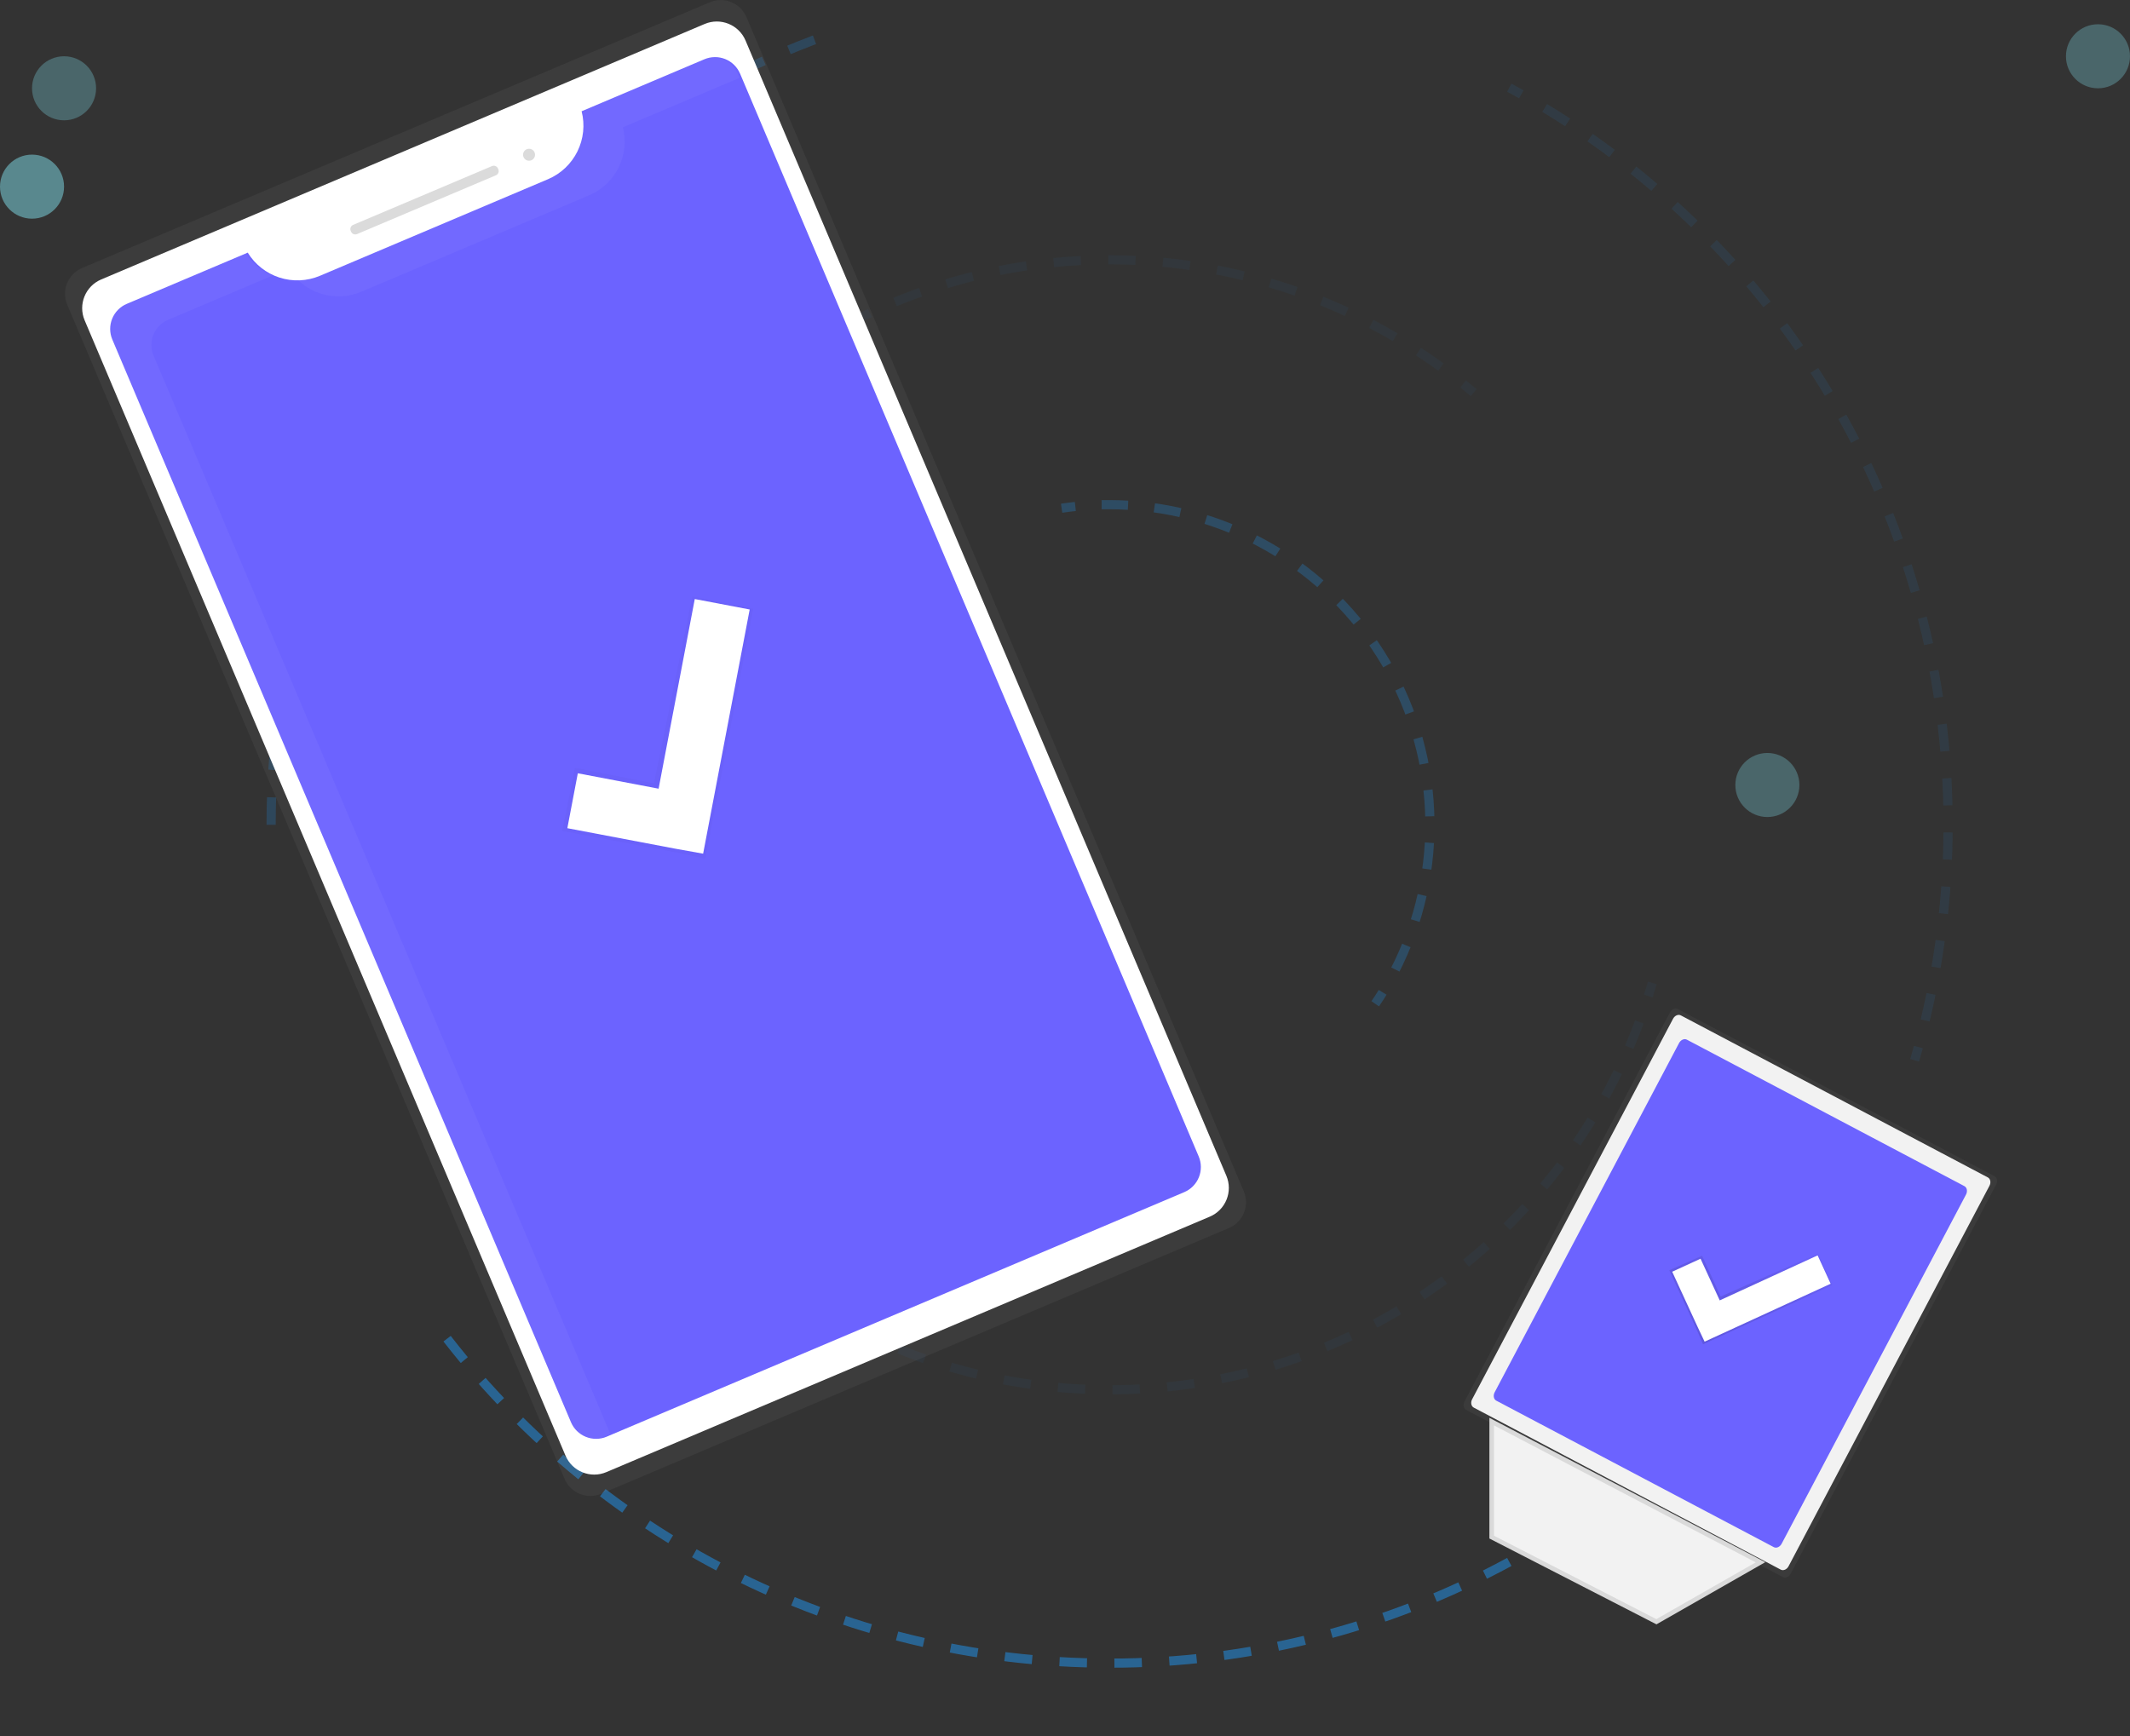<svg width="931" height="759" viewBox="0 0 931 759" fill="none" xmlns="http://www.w3.org/2000/svg">
<rect x="0" y="0" width="931" height="759" fill="#333333" stroke="none"/>
<g clip-path="url(#clip0)">
<g opacity="0.3">
<path opacity="0.3" d="M659.7 38.33C661.46 39.283 663.21 40.253 664.95 41.24" stroke="#2196F3" stroke-width="4" stroke-miterlimit="10"/>
<path opacity="0.3" d="M675.17 47.19C780.89 111.52 851.5 227.81 851.5 360.59C851.522 391.432 847.659 422.154 840 452.03" stroke="#2196F3" stroke-width="4" stroke-miterlimit="10" stroke-dasharray="11.85 11.85"/>
<path opacity="0.3" d="M838.5 457.76C837.973 459.687 837.43 461.61 836.87 463.53" stroke="#2196F3" stroke-width="4" stroke-miterlimit="10"/>
</g>
<path opacity="0.21" d="M118.5 360.59C118.5 201.31 220.11 65.76 362.04 15.19" stroke="#2196F3" stroke-width="4" stroke-miterlimit="10" stroke-dasharray="12 12"/>
<path opacity="0.5" d="M659.7 682.86C606.081 711.979 546.016 727.186 485 727.09C365.47 727.09 259.3 669.87 192.4 581.32" stroke="#2196F3" stroke-width="4" stroke-miterlimit="10" stroke-dasharray="12 12"/>
<g opacity="0.21">
<path opacity="0.21" d="M722.2 429.71C721.64 431.63 721.057 433.544 720.45 435.45" stroke="#2196F3" stroke-width="4" stroke-miterlimit="10"/>
<path opacity="0.21" d="M716.56 446.75C681.56 540.68 591.11 607.59 485 607.59C348.59 607.59 238 497 238 360.59C238 224.18 348.59 113.59 485 113.59C539.135 113.511 591.784 131.297 634.78 164.19" stroke="#2196F3" stroke-width="4" stroke-miterlimit="10" stroke-dasharray="11.95 11.95"/>
<path opacity="0.21" d="M639.5 167.85C641.06 169.103 642.603 170.373 644.13 171.66" stroke="#2196F3" stroke-width="4" stroke-miterlimit="10"/>
</g>
<g opacity="0.5">
<path opacity="0.5" d="M464.02 222.19C466.02 221.897 468.02 221.644 470.02 221.43" stroke="#2196F3" stroke-width="4" stroke-miterlimit="10"/>
<path opacity="0.5" d="M481.5 220.64C482.667 220.64 483.833 220.64 485 220.64C509.401 220.64 533.378 227.017 554.554 239.14C575.73 251.262 593.371 268.709 605.726 289.751C618.081 310.792 624.723 334.697 624.992 359.096C625.261 383.496 619.148 407.541 607.26 428.85" stroke="#2196F3" stroke-width="4" stroke-miterlimit="10" stroke-dasharray="11.56 11.56"/>
<path opacity="0.5" d="M604.34 433.83C603.293 435.537 602.21 437.203 601.09 438.83" stroke="#2196F3" stroke-width="4" stroke-miterlimit="10"/>
</g>
<path d="M729.931 442.569L640.09 612.752C639.351 614.151 639.675 615.772 640.813 616.372L779.283 689.472C780.421 690.073 781.942 689.426 782.68 688.027L872.521 517.844C873.26 516.445 872.936 514.824 871.798 514.224L733.328 441.124C732.19 440.523 730.669 441.17 729.931 442.569Z" fill="url(#paint0_linear)"/>
<path d="M868.864 514.752L734.683 443.917C733.545 443.316 732.019 443.973 731.274 445.384L643.454 611.74C642.709 613.15 643.028 614.781 644.166 615.382L778.346 686.217C779.484 686.818 781.01 686.161 781.755 684.75L869.576 518.395C870.321 516.984 870.002 515.353 868.864 514.752Z" fill="#F2F2F2"/>
<path d="M858.628 518.569L737.315 454.526C736.177 453.926 734.641 454.599 733.886 456.031L653.31 608.662C652.554 610.094 652.864 611.742 654.002 612.342L775.315 676.385C776.453 676.986 777.989 676.312 778.745 674.88L859.32 522.249C860.076 520.817 859.766 519.17 858.628 518.569Z" fill="#6C63FF"/>
<path d="M800.82 561.84L794.64 547.99L752.07 566.83L743.98 548.97L729.63 555.34L741.53 581.11L744.38 587.7L800.82 561.84Z" fill="url(#paint1_linear)"/>
<path d="M800.15 561.23L794.46 548.84L751.67 568.51L743.29 550.29L730.9 555.98L742.14 580.38L745.06 586.55L800.15 561.23Z" fill="white"/>
<path d="M310.228 0.992L35.889 117.159C29.659 119.797 26.747 126.986 29.386 133.216L246.755 646.55C249.393 652.78 256.582 655.692 262.812 653.054L537.15 536.887C543.38 534.249 546.292 527.06 543.654 520.83L326.285 7.495C323.647 1.265 316.458 -1.646 310.228 0.992Z" fill="url(#paint2_linear)"/>
<path d="M307.992 10.485L44.244 122.168C37.307 125.105 34.065 133.11 37.002 140.047L247.157 636.346C250.095 643.282 258.099 646.525 265.036 643.587L528.785 531.904C535.722 528.967 538.964 520.962 536.027 514.025L325.871 17.726C322.934 10.79 314.929 7.547 307.992 10.485Z" fill="white"/>
<path d="M254.22 48.64C255.725 54.523 255.075 60.75 252.388 66.195C249.701 71.641 245.155 75.945 239.57 78.33L139.8 120.59C134.201 122.942 127.945 123.212 122.164 121.353C116.382 119.493 111.458 115.625 108.28 110.45L55.43 132.83C53.988 133.439 52.68 134.327 51.582 135.441C50.483 136.556 49.615 137.877 49.027 139.328C48.439 140.778 48.143 142.331 48.156 143.896C48.168 145.461 48.489 147.009 49.1 148.45L249.56 621.76C250.169 623.202 251.057 624.509 252.172 625.608C253.287 626.707 254.607 627.575 256.058 628.163C257.509 628.751 259.061 629.047 260.626 629.034C262.191 629.022 263.739 628.701 265.18 628.09L517.61 521.19C519.052 520.581 520.36 519.693 521.458 518.578C522.557 517.463 523.425 516.143 524.013 514.692C524.601 513.241 524.897 511.689 524.884 510.124C524.872 508.558 524.551 507.011 523.94 505.57L323.5 32.24C322.891 30.798 322.003 29.49 320.888 28.392C319.773 27.293 318.453 26.425 317.002 25.837C315.551 25.249 313.999 24.953 312.434 24.965C310.869 24.978 309.321 25.299 307.88 25.91L254.22 48.64Z" fill="#6C63FF"/>
<path d="M215.047 72.61L154.354 98.31C153.336 98.741 152.861 99.914 153.292 100.932L153.436 101.272C153.867 102.289 155.04 102.765 156.058 102.334L216.75 76.634C217.768 76.203 218.243 75.029 217.812 74.012L217.668 73.672C217.237 72.655 216.064 72.179 215.047 72.61Z" fill="#DBDBDB"/>
<path d="M232.262 70.065C233.595 69.501 234.217 67.963 233.653 66.631C233.089 65.298 231.551 64.676 230.219 65.24C228.886 65.804 228.264 67.342 228.828 68.674C229.392 70.007 230.93 70.629 232.262 70.065Z" fill="#DBDBDB"/>
<path d="M329.26 266.13L302.62 260.73L285.83 342.46L251.34 335.69L245.73 363.26L295.72 372.7L308.29 375.39L329.26 266.13Z" fill="url(#paint3_linear)"/>
<path d="M327.68 266.46L303.68 261.89L287.87 344.8L252.56 338.07L247.98 362.07L295.27 371.05L307.33 373.21L327.68 266.46Z" fill="white"/>
<path opacity="0.3" d="M917 38.6C924.732 38.6 931 32.332 931 24.6C931 16.868 924.732 10.6 917 10.6C909.268 10.6 903 16.868 903 24.6C903 32.332 909.268 38.6 917 38.6Z" fill="#80DEEA"/>
<path opacity="0.3" d="M772.5 357.19C780.232 357.19 786.5 350.922 786.5 343.19C786.5 335.458 780.232 329.19 772.5 329.19C764.768 329.19 758.5 335.458 758.5 343.19C758.5 350.922 764.768 357.19 772.5 357.19Z" fill="#80DEEA"/>
<path opacity="0.5" d="M14 95.6C21.732 95.6 28 89.332 28 81.6C28 73.868 21.732 67.6 14 67.6C6.268 67.6 0 73.868 0 81.6C0 89.332 6.268 95.6 14 95.6Z" fill="#80DEEA"/>
<path opacity="0.3" d="M28 52.6C35.732 52.6 42 46.332 42 38.6C42 30.868 35.732 24.6 28 24.6C20.268 24.6 14 30.868 14 38.6C14 46.332 20.268 52.6 28 52.6Z" fill="#80DEEA"/>
<g opacity="0.2">
<path opacity="0.2" d="M157.8 127.59L257.58 85.34C263.164 82.955 267.711 78.651 270.398 73.206C273.085 67.76 273.735 61.533 272.23 55.65L323.23 34.04L322.47 32.25C321.861 30.808 320.973 29.5 319.858 28.402C318.743 27.303 317.423 26.435 315.972 25.847C314.521 25.259 312.969 24.963 311.404 24.976C309.839 24.988 308.291 25.309 306.85 25.92L253.2 48.64C254.705 54.523 254.055 60.75 251.368 66.195C248.681 71.641 244.134 75.945 238.55 78.33L138.8 120.59C136.13 121.718 133.284 122.374 130.39 122.53C133.969 125.951 138.47 128.253 143.34 129.152C148.209 130.051 153.235 129.508 157.8 127.59Z" fill="white"/>
<path opacity="0.2" d="M67.11 155.44C66.499 153.999 66.178 152.451 66.166 150.886C66.153 149.321 66.449 147.769 67.037 146.318C67.625 144.867 68.493 143.546 69.592 142.432C70.69 141.317 71.998 140.429 73.44 139.82L118.99 120.53C114.13 118.469 110.036 114.942 107.28 110.44L54.43 132.82C52.988 133.429 51.68 134.317 50.582 135.432C49.483 136.546 48.615 137.867 48.027 139.318C47.439 140.769 47.143 142.321 47.156 143.886C47.168 145.451 47.489 146.999 48.1 148.44L248.56 621.76C249.169 623.202 250.057 624.509 251.172 625.608C252.287 626.707 253.607 627.575 255.058 628.163C256.509 628.751 258.061 629.047 259.626 629.034C261.191 629.022 262.739 628.701 264.18 628.09L266.81 626.98L67.11 155.44Z" fill="white"/>
</g>
<path d="M769.5 683L652 621.5V672L724 709L769.5 683Z" fill="#F2F2F2" stroke="#DADADA" stroke-width="2"/>
</g>
<defs>
<linearGradient id="paint0_linear" x1="94195.6" y1="207723" x2="90546.3" y2="167240" gradientUnits="userSpaceOnUse">
<stop stop-color="#808080" stop-opacity="0.25"/>
<stop offset="0.54" stop-color="#808080" stop-opacity="0.12"/>
<stop offset="1" stop-color="#808080" stop-opacity="0.1"/>
</linearGradient>
<linearGradient id="paint1_linear" x1="748.598" y1="589.924" x2="776.091" y2="538.129" gradientUnits="userSpaceOnUse">
<stop stop-opacity="0.12"/>
<stop offset="0.55" stop-opacity="0.09"/>
<stop offset="1" stop-opacity="0.02"/>
</linearGradient>
<linearGradient id="paint2_linear" x1="251227" y1="344717" x2="333136" y2="26715.5" gradientUnits="userSpaceOnUse">
<stop stop-color="#808080" stop-opacity="0.25"/>
<stop offset="0.54" stop-color="#808080" stop-opacity="0.12"/>
<stop offset="1" stop-color="#808080" stop-opacity="0.1"/>
</linearGradient>
<linearGradient id="paint3_linear" x1="70960.4" y1="40949" x2="65572.1" y2="30170" gradientUnits="userSpaceOnUse">
<stop stop-opacity="0.12"/>
<stop offset="0.55" stop-opacity="0.09"/>
<stop offset="1" stop-opacity="0.02"/>
</linearGradient>
<clipPath id="clip0">
<rect width="931" height="758.59" fill="white"/>
</clipPath>
</defs>
</svg>
